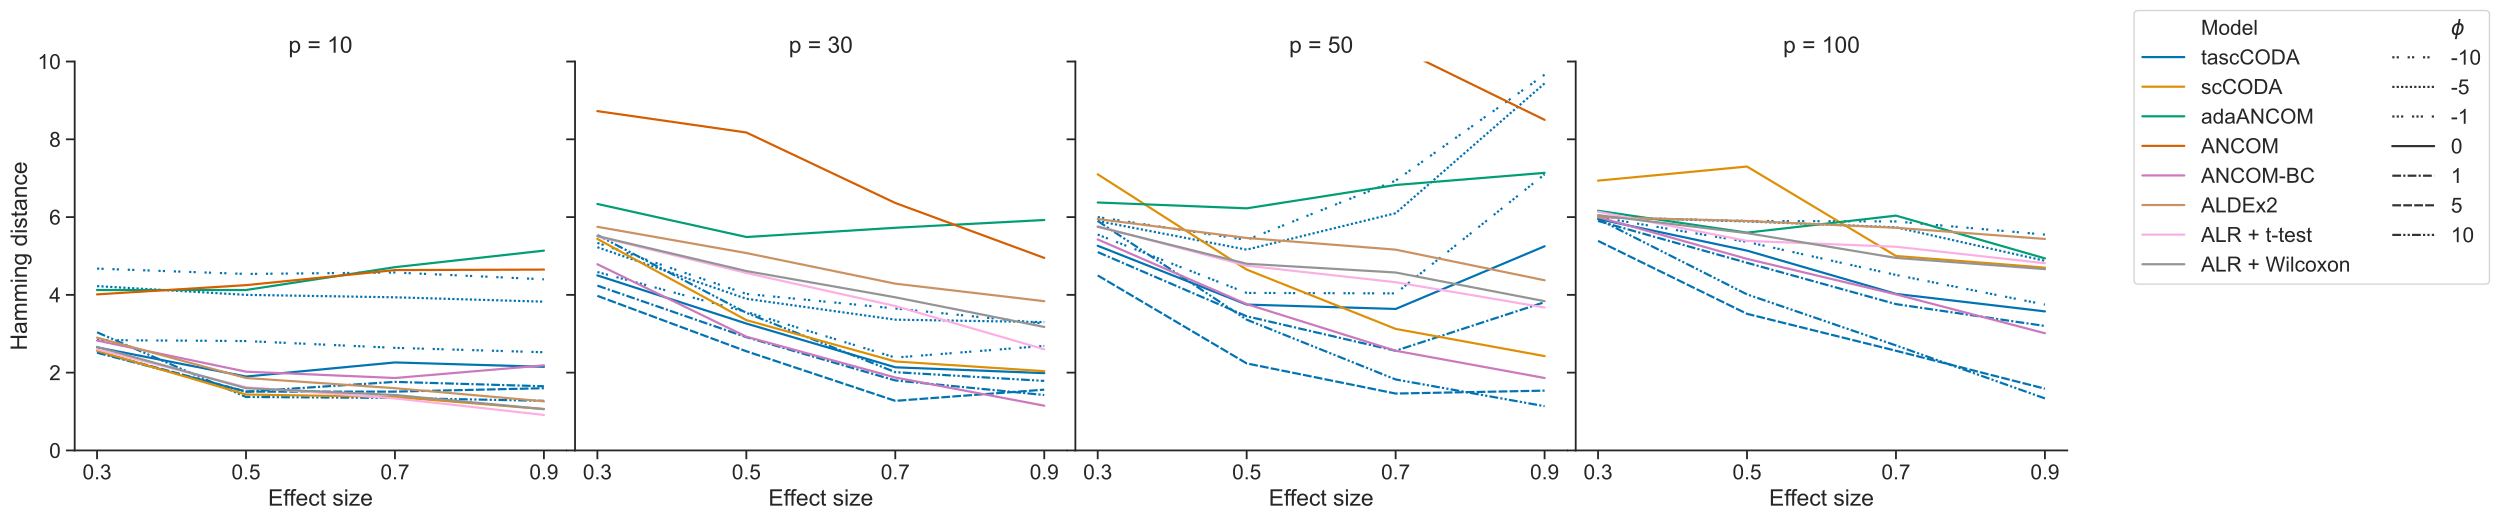 <?xml version="1.0" encoding="utf-8" standalone="no"?>
<!DOCTYPE svg PUBLIC "-//W3C//DTD SVG 1.1//EN"
  "http://www.w3.org/Graphics/SVG/1.1/DTD/svg11.dtd">
<!-- Created with matplotlib (https://matplotlib.org/) -->
<svg height="355.896pt" version="1.1" viewBox="0 0 1708.663 355.896" width="1708.663pt" xmlns="http://www.w3.org/2000/svg" xmlns:xlink="http://www.w3.org/1999/xlink">
 <defs>
  <style type="text/css">*{stroke-linecap:butt;stroke-linejoin:round;}</style>
 </defs>
 <g id="figure_1">
  <g id="patch_1">
   <path d="M 0 355.896 
L 1708.663 355.896 
L 1708.663 0 
L 0 0 
z
" style="fill:#ffffff;"/>
  </g>
  <g id="axes_1">
   <g id="patch_2">
    <path d="M 51.054 307.852 
L 387.017 307.852 
L 387.017 42.048 
L 51.054 42.048 
z
" style="fill:#ffffff;"/>
   </g>
   <g id="matplotlib.axis_1">
    <g id="xtick_1">
     <g id="line2d_1">
      <defs>
       <path d="M 0 0 
L 0 6 
" id="mbdbf5e2cb3" style="stroke:#262626;stroke-width:1.25;"/>
      </defs>
      <g>
       <use style="fill:#262626;stroke:#262626;stroke-width:1.25;" x="66.325" xlink:href="#mbdbf5e2cb3" y="307.852"/>
      </g>
     </g>
     <g id="text_1">
      <!-- 0.3 -->
      <g style="fill:#262626;" transform="translate(56.386 327.588)scale(0.143 -0.143)">
       <defs>
        <path d="M 4.156 35.297 
Q 4.156 48 6.766 55.734 
Q 9.375 63.484 14.516 67.672 
Q 19.672 71.875 27.484 71.875 
Q 33.25 71.875 37.594 69.547 
Q 41.938 67.234 44.766 62.859 
Q 47.609 58.5 49.219 52.219 
Q 50.828 45.953 50.828 35.297 
Q 50.828 22.703 48.234 14.969 
Q 45.656 7.234 40.5 3 
Q 35.359 -1.219 27.484 -1.219 
Q 17.141 -1.219 11.234 6.203 
Q 4.156 15.141 4.156 35.297 
z
M 13.188 35.297 
Q 13.188 17.672 17.312 11.828 
Q 21.438 6 27.484 6 
Q 33.547 6 37.672 11.859 
Q 41.797 17.719 41.797 35.297 
Q 41.797 52.984 37.672 58.781 
Q 33.547 64.594 27.391 64.594 
Q 21.344 64.594 17.719 59.469 
Q 13.188 52.938 13.188 35.297 
z
" id="ArialMT-48"/>
        <path d="M 9.078 0 
L 9.078 10.016 
L 19.094 10.016 
L 19.094 0 
z
" id="ArialMT-46"/>
        <path d="M 4.203 18.891 
L 12.984 20.062 
Q 14.5 12.594 18.141 9.297 
Q 21.781 6 27 6 
Q 33.203 6 37.469 10.297 
Q 41.75 14.594 41.75 20.953 
Q 41.75 27 37.797 30.922 
Q 33.844 34.859 27.734 34.859 
Q 25.25 34.859 21.531 33.891 
L 22.516 41.609 
Q 23.391 41.5 23.922 41.5 
Q 29.547 41.5 34.031 44.422 
Q 38.531 47.359 38.531 53.469 
Q 38.531 58.297 35.25 61.469 
Q 31.984 64.656 26.812 64.656 
Q 21.688 64.656 18.266 61.422 
Q 14.844 58.203 13.875 51.766 
L 5.078 53.328 
Q 6.688 62.156 12.391 67.016 
Q 18.109 71.875 26.609 71.875 
Q 32.469 71.875 37.391 69.359 
Q 42.328 66.844 44.938 62.5 
Q 47.562 58.156 47.562 53.266 
Q 47.562 48.641 45.062 44.828 
Q 42.578 41.016 37.703 38.766 
Q 44.047 37.312 47.562 32.688 
Q 51.078 28.078 51.078 21.141 
Q 51.078 11.766 44.234 5.25 
Q 37.406 -1.266 26.953 -1.266 
Q 17.531 -1.266 11.297 4.344 
Q 5.078 9.969 4.203 18.891 
z
" id="ArialMT-51"/>
       </defs>
       <use xlink:href="#ArialMT-48"/>
       <use x="55.615" xlink:href="#ArialMT-46"/>
       <use x="83.398" xlink:href="#ArialMT-51"/>
      </g>
     </g>
    </g>
    <g id="xtick_2">
     <g id="line2d_2">
      <g>
       <use style="fill:#262626;stroke:#262626;stroke-width:1.25;" x="168.132" xlink:href="#mbdbf5e2cb3" y="307.852"/>
      </g>
     </g>
     <g id="text_2">
      <!-- 0.5 -->
      <g style="fill:#262626;" transform="translate(158.193 327.588)scale(0.143 -0.143)">
       <defs>
        <path d="M 4.156 18.75 
L 13.375 19.531 
Q 14.406 12.797 18.141 9.391 
Q 21.875 6 27.156 6 
Q 33.5 6 37.891 10.781 
Q 42.281 15.578 42.281 23.484 
Q 42.281 31 38.062 35.344 
Q 33.844 39.703 27 39.703 
Q 22.75 39.703 19.328 37.766 
Q 15.922 35.844 13.969 32.766 
L 5.719 33.844 
L 12.641 70.609 
L 48.25 70.609 
L 48.25 62.203 
L 19.672 62.203 
L 15.828 42.969 
Q 22.266 47.469 29.344 47.469 
Q 38.719 47.469 45.156 40.969 
Q 51.609 34.469 51.609 24.266 
Q 51.609 14.547 45.953 7.469 
Q 39.062 -1.219 27.156 -1.219 
Q 17.391 -1.219 11.203 4.25 
Q 5.031 9.719 4.156 18.75 
z
" id="ArialMT-53"/>
       </defs>
       <use xlink:href="#ArialMT-48"/>
       <use x="55.615" xlink:href="#ArialMT-46"/>
       <use x="83.398" xlink:href="#ArialMT-53"/>
      </g>
     </g>
    </g>
    <g id="xtick_3">
     <g id="line2d_3">
      <g>
       <use style="fill:#262626;stroke:#262626;stroke-width:1.25;" x="269.939" xlink:href="#mbdbf5e2cb3" y="307.852"/>
      </g>
     </g>
     <g id="text_3">
      <!-- 0.7 -->
      <g style="fill:#262626;" transform="translate(260 327.588)scale(0.143 -0.143)">
       <defs>
        <path d="M 4.734 62.203 
L 4.734 70.656 
L 51.078 70.656 
L 51.078 63.812 
Q 44.234 56.547 37.516 44.484 
Q 30.812 32.422 27.156 19.672 
Q 24.516 10.688 23.781 0 
L 14.75 0 
Q 14.891 8.453 18.062 20.406 
Q 21.234 32.375 27.172 43.484 
Q 33.109 54.594 39.797 62.203 
z
" id="ArialMT-55"/>
       </defs>
       <use xlink:href="#ArialMT-48"/>
       <use x="55.615" xlink:href="#ArialMT-46"/>
       <use x="83.398" xlink:href="#ArialMT-55"/>
      </g>
     </g>
    </g>
    <g id="xtick_4">
     <g id="line2d_4">
      <g>
       <use style="fill:#262626;stroke:#262626;stroke-width:1.25;" x="371.745" xlink:href="#mbdbf5e2cb3" y="307.852"/>
      </g>
     </g>
     <g id="text_4">
      <!-- 0.9 -->
      <g style="fill:#262626;" transform="translate(361.807 327.588)scale(0.143 -0.143)">
       <defs>
        <path d="M 5.469 16.547 
L 13.922 17.328 
Q 14.984 11.375 18.016 8.688 
Q 21.047 6 25.781 6 
Q 29.828 6 32.875 7.859 
Q 35.938 9.719 37.891 12.812 
Q 39.844 15.922 41.156 21.188 
Q 42.484 26.469 42.484 31.938 
Q 42.484 32.516 42.438 33.688 
Q 39.797 29.5 35.234 26.875 
Q 30.672 24.266 25.344 24.266 
Q 16.453 24.266 10.297 30.703 
Q 4.156 37.156 4.156 47.703 
Q 4.156 58.594 10.578 65.234 
Q 17 71.875 26.656 71.875 
Q 33.641 71.875 39.422 68.109 
Q 45.219 64.359 48.219 57.391 
Q 51.219 50.438 51.219 37.25 
Q 51.219 23.531 48.234 15.406 
Q 45.266 7.281 39.375 3.031 
Q 33.5 -1.219 25.594 -1.219 
Q 17.188 -1.219 11.859 3.438 
Q 6.547 8.109 5.469 16.547 
z
M 41.453 48.141 
Q 41.453 55.719 37.422 60.156 
Q 33.406 64.594 27.734 64.594 
Q 21.875 64.594 17.531 59.812 
Q 13.188 55.031 13.188 47.406 
Q 13.188 40.578 17.312 36.297 
Q 21.438 32.031 27.484 32.031 
Q 33.594 32.031 37.516 36.297 
Q 41.453 40.578 41.453 48.141 
z
" id="ArialMT-57"/>
       </defs>
       <use xlink:href="#ArialMT-48"/>
       <use x="55.615" xlink:href="#ArialMT-46"/>
       <use x="83.398" xlink:href="#ArialMT-57"/>
      </g>
     </g>
    </g>
    <g id="text_5">
     <!-- Effect size -->
     <g style="fill:#262626;" transform="translate(183.193 345.596)scale(0.156 -0.156)">
      <defs>
       <path d="M 7.906 0 
L 7.906 71.578 
L 59.672 71.578 
L 59.672 63.141 
L 17.391 63.141 
L 17.391 41.219 
L 56.984 41.219 
L 56.984 32.812 
L 17.391 32.812 
L 17.391 8.453 
L 61.328 8.453 
L 61.328 0 
z
" id="ArialMT-69"/>
       <path d="M 8.688 0 
L 8.688 45.016 
L 0.922 45.016 
L 0.922 51.859 
L 8.688 51.859 
L 8.688 57.375 
Q 8.688 62.594 9.625 65.141 
Q 10.891 68.562 14.078 70.672 
Q 17.281 72.797 23.047 72.797 
Q 26.766 72.797 31.25 71.922 
L 29.938 64.266 
Q 27.203 64.75 24.75 64.75 
Q 20.75 64.75 19.094 63.031 
Q 17.438 61.328 17.438 56.641 
L 17.438 51.859 
L 27.547 51.859 
L 27.547 45.016 
L 17.438 45.016 
L 17.438 0 
z
" id="ArialMT-102"/>
       <path d="M 42.094 16.703 
L 51.172 15.578 
Q 49.031 7.625 43.219 3.219 
Q 37.406 -1.172 28.375 -1.172 
Q 17 -1.172 10.328 5.828 
Q 3.656 12.844 3.656 25.484 
Q 3.656 38.578 10.391 45.797 
Q 17.141 53.031 27.875 53.031 
Q 38.281 53.031 44.875 45.953 
Q 51.469 38.875 51.469 26.031 
Q 51.469 25.25 51.422 23.688 
L 12.75 23.688 
Q 13.234 15.141 17.578 10.594 
Q 21.922 6.062 28.422 6.062 
Q 33.25 6.062 36.672 8.594 
Q 40.094 11.141 42.094 16.703 
z
M 13.234 30.906 
L 42.188 30.906 
Q 41.609 37.453 38.875 40.719 
Q 34.672 45.797 27.984 45.797 
Q 21.922 45.797 17.797 41.75 
Q 13.672 37.703 13.234 30.906 
z
" id="ArialMT-101"/>
       <path d="M 40.438 19 
L 49.078 17.875 
Q 47.656 8.938 41.812 3.875 
Q 35.984 -1.172 27.484 -1.172 
Q 16.844 -1.172 10.375 5.781 
Q 3.906 12.75 3.906 25.734 
Q 3.906 34.125 6.688 40.422 
Q 9.469 46.734 15.156 49.875 
Q 20.844 53.031 27.547 53.031 
Q 35.984 53.031 41.359 48.75 
Q 46.734 44.484 48.25 36.625 
L 39.703 35.297 
Q 38.484 40.531 35.375 43.156 
Q 32.281 45.797 27.875 45.797 
Q 21.234 45.797 17.078 41.031 
Q 12.938 36.281 12.938 25.984 
Q 12.938 15.531 16.938 10.797 
Q 20.953 6.062 27.391 6.062 
Q 32.562 6.062 36.031 9.234 
Q 39.5 12.406 40.438 19 
z
" id="ArialMT-99"/>
       <path d="M 25.781 7.859 
L 27.047 0.094 
Q 23.344 -0.688 20.406 -0.688 
Q 15.625 -0.688 12.984 0.828 
Q 10.359 2.344 9.281 4.812 
Q 8.203 7.281 8.203 15.188 
L 8.203 45.016 
L 1.766 45.016 
L 1.766 51.859 
L 8.203 51.859 
L 8.203 64.703 
L 16.938 69.969 
L 16.938 51.859 
L 25.781 51.859 
L 25.781 45.016 
L 16.938 45.016 
L 16.938 14.703 
Q 16.938 10.938 17.406 9.859 
Q 17.875 8.797 18.922 8.156 
Q 19.969 7.516 21.922 7.516 
Q 23.391 7.516 25.781 7.859 
z
" id="ArialMT-116"/>
       <path id="ArialMT-32"/>
       <path d="M 3.078 15.484 
L 11.766 16.844 
Q 12.5 11.625 15.844 8.844 
Q 19.188 6.062 25.203 6.062 
Q 31.25 6.062 34.172 8.516 
Q 37.109 10.984 37.109 14.312 
Q 37.109 17.281 34.516 19 
Q 32.719 20.172 25.531 21.969 
Q 15.875 24.422 12.141 26.203 
Q 8.406 27.984 6.469 31.125 
Q 4.547 34.281 4.547 38.094 
Q 4.547 41.547 6.125 44.5 
Q 7.719 47.469 10.453 49.422 
Q 12.5 50.922 16.031 51.969 
Q 19.578 53.031 23.641 53.031 
Q 29.734 53.031 34.344 51.266 
Q 38.969 49.516 41.156 46.5 
Q 43.359 43.5 44.188 38.484 
L 35.594 37.312 
Q 35.016 41.312 32.203 43.547 
Q 29.391 45.797 24.266 45.797 
Q 18.219 45.797 15.625 43.797 
Q 13.031 41.797 13.031 39.109 
Q 13.031 37.406 14.109 36.031 
Q 15.188 34.625 17.484 33.688 
Q 18.797 33.203 25.25 31.453 
Q 34.578 28.953 38.25 27.359 
Q 41.938 25.781 44.031 22.75 
Q 46.141 19.734 46.141 15.234 
Q 46.141 10.844 43.578 6.953 
Q 41.016 3.078 36.172 0.953 
Q 31.344 -1.172 25.25 -1.172 
Q 15.141 -1.172 9.844 3.031 
Q 4.547 7.234 3.078 15.484 
z
" id="ArialMT-115"/>
       <path d="M 6.641 61.469 
L 6.641 71.578 
L 15.438 71.578 
L 15.438 61.469 
z
M 6.641 0 
L 6.641 51.859 
L 15.438 51.859 
L 15.438 0 
z
" id="ArialMT-105"/>
       <path d="M 1.953 0 
L 1.953 7.125 
L 34.969 45.016 
Q 29.344 44.734 25.047 44.734 
L 3.906 44.734 
L 3.906 51.859 
L 46.297 51.859 
L 46.297 46.047 
L 18.219 13.141 
L 12.797 7.125 
Q 18.703 7.562 23.875 7.562 
L 47.859 7.562 
L 47.859 0 
z
" id="ArialMT-122"/>
      </defs>
      <use xlink:href="#ArialMT-69"/>
      <use x="66.699" xlink:href="#ArialMT-102"/>
      <use x="92.732" xlink:href="#ArialMT-102"/>
      <use x="120.516" xlink:href="#ArialMT-101"/>
      <use x="176.131" xlink:href="#ArialMT-99"/>
      <use x="226.131" xlink:href="#ArialMT-116"/>
      <use x="253.914" xlink:href="#ArialMT-32"/>
      <use x="281.697" xlink:href="#ArialMT-115"/>
      <use x="331.697" xlink:href="#ArialMT-105"/>
      <use x="353.914" xlink:href="#ArialMT-122"/>
      <use x="403.914" xlink:href="#ArialMT-101"/>
     </g>
    </g>
   </g>
   <g id="matplotlib.axis_2">
    <g id="ytick_1">
     <g id="line2d_5">
      <defs>
       <path d="M 0 0 
L -6 0 
" id="m6dcb12852d" style="stroke:#262626;stroke-width:1.25;"/>
      </defs>
      <g>
       <use style="fill:#262626;stroke:#262626;stroke-width:1.25;" x="51.054" xlink:href="#m6dcb12852d" y="307.852"/>
      </g>
     </g>
     <g id="text_6">
      <!-- 0 -->
      <g style="fill:#262626;" transform="translate(33.602 312.97)scale(0.143 -0.143)">
       <use xlink:href="#ArialMT-48"/>
      </g>
     </g>
    </g>
    <g id="ytick_2">
     <g id="line2d_6">
      <g>
       <use style="fill:#262626;stroke:#262626;stroke-width:1.25;" x="51.054" xlink:href="#m6dcb12852d" y="254.691"/>
      </g>
     </g>
     <g id="text_7">
      <!-- 2 -->
      <g style="fill:#262626;" transform="translate(33.602 259.809)scale(0.143 -0.143)">
       <defs>
        <path d="M 50.344 8.453 
L 50.344 0 
L 3.031 0 
Q 2.938 3.172 4.047 6.109 
Q 5.859 10.938 9.828 15.625 
Q 13.812 20.312 21.344 26.469 
Q 33.016 36.031 37.109 41.625 
Q 41.219 47.219 41.219 52.203 
Q 41.219 57.422 37.469 61 
Q 33.734 64.594 27.734 64.594 
Q 21.391 64.594 17.578 60.781 
Q 13.766 56.984 13.719 50.25 
L 4.688 51.172 
Q 5.609 61.281 11.656 66.578 
Q 17.719 71.875 27.938 71.875 
Q 38.234 71.875 44.234 66.156 
Q 50.25 60.453 50.25 52 
Q 50.25 47.703 48.484 43.547 
Q 46.734 39.406 42.656 34.812 
Q 38.578 30.219 29.109 22.219 
Q 21.188 15.578 18.938 13.203 
Q 16.703 10.844 15.234 8.453 
z
" id="ArialMT-50"/>
       </defs>
       <use xlink:href="#ArialMT-50"/>
      </g>
     </g>
    </g>
    <g id="ytick_3">
     <g id="line2d_7">
      <g>
       <use style="fill:#262626;stroke:#262626;stroke-width:1.25;" x="51.054" xlink:href="#m6dcb12852d" y="201.53"/>
      </g>
     </g>
     <g id="text_8">
      <!-- 4 -->
      <g style="fill:#262626;" transform="translate(33.602 206.648)scale(0.143 -0.143)">
       <defs>
        <path d="M 32.328 0 
L 32.328 17.141 
L 1.266 17.141 
L 1.266 25.203 
L 33.938 71.578 
L 41.109 71.578 
L 41.109 25.203 
L 50.781 25.203 
L 50.781 17.141 
L 41.109 17.141 
L 41.109 0 
z
M 32.328 25.203 
L 32.328 57.469 
L 9.906 25.203 
z
" id="ArialMT-52"/>
       </defs>
       <use xlink:href="#ArialMT-52"/>
      </g>
     </g>
    </g>
    <g id="ytick_4">
     <g id="line2d_8">
      <g>
       <use style="fill:#262626;stroke:#262626;stroke-width:1.25;" x="51.054" xlink:href="#m6dcb12852d" y="148.37"/>
      </g>
     </g>
     <g id="text_9">
      <!-- 6 -->
      <g style="fill:#262626;" transform="translate(33.602 153.487)scale(0.143 -0.143)">
       <defs>
        <path d="M 49.75 54.047 
L 41.016 53.375 
Q 39.844 58.547 37.703 60.891 
Q 34.125 64.656 28.906 64.656 
Q 24.703 64.656 21.531 62.312 
Q 17.391 59.281 14.984 53.469 
Q 12.594 47.656 12.5 36.922 
Q 15.672 41.75 20.266 44.094 
Q 24.859 46.438 29.891 46.438 
Q 38.672 46.438 44.844 39.969 
Q 51.031 33.5 51.031 23.25 
Q 51.031 16.5 48.125 10.719 
Q 45.219 4.938 40.141 1.859 
Q 35.062 -1.219 28.609 -1.219 
Q 17.625 -1.219 10.688 6.859 
Q 3.766 14.938 3.766 33.5 
Q 3.766 54.25 11.422 63.672 
Q 18.109 71.875 29.438 71.875 
Q 37.891 71.875 43.281 67.141 
Q 48.688 62.406 49.75 54.047 
z
M 13.875 23.188 
Q 13.875 18.656 15.797 14.5 
Q 17.719 10.359 21.188 8.172 
Q 24.656 6 28.469 6 
Q 34.031 6 38.031 10.484 
Q 42.047 14.984 42.047 22.703 
Q 42.047 30.125 38.078 34.391 
Q 34.125 38.672 28.125 38.672 
Q 22.172 38.672 18.016 34.391 
Q 13.875 30.125 13.875 23.188 
z
" id="ArialMT-54"/>
       </defs>
       <use xlink:href="#ArialMT-54"/>
      </g>
     </g>
    </g>
    <g id="ytick_5">
     <g id="line2d_9">
      <g>
       <use style="fill:#262626;stroke:#262626;stroke-width:1.25;" x="51.054" xlink:href="#m6dcb12852d" y="95.209"/>
      </g>
     </g>
     <g id="text_10">
      <!-- 8 -->
      <g style="fill:#262626;" transform="translate(33.602 100.327)scale(0.143 -0.143)">
       <defs>
        <path d="M 17.672 38.812 
Q 12.203 40.828 9.562 44.531 
Q 6.938 48.25 6.938 53.422 
Q 6.938 61.234 12.547 66.547 
Q 18.172 71.875 27.484 71.875 
Q 36.859 71.875 42.578 66.422 
Q 48.297 60.984 48.297 53.172 
Q 48.297 48.188 45.672 44.5 
Q 43.062 40.828 37.75 38.812 
Q 44.344 36.672 47.781 31.875 
Q 51.219 27.094 51.219 20.453 
Q 51.219 11.281 44.719 5.031 
Q 38.234 -1.219 27.641 -1.219 
Q 17.047 -1.219 10.547 5.047 
Q 4.047 11.328 4.047 20.703 
Q 4.047 27.688 7.594 32.391 
Q 11.141 37.109 17.672 38.812 
z
M 15.922 53.719 
Q 15.922 48.641 19.188 45.406 
Q 22.469 42.188 27.688 42.188 
Q 32.766 42.188 36.016 45.375 
Q 39.266 48.578 39.266 53.219 
Q 39.266 58.062 35.906 61.359 
Q 32.562 64.656 27.594 64.656 
Q 22.562 64.656 19.234 61.422 
Q 15.922 58.203 15.922 53.719 
z
M 13.094 20.656 
Q 13.094 16.891 14.875 13.375 
Q 16.656 9.859 20.172 7.922 
Q 23.688 6 27.734 6 
Q 34.031 6 38.125 10.047 
Q 42.234 14.109 42.234 20.359 
Q 42.234 26.703 38.016 30.859 
Q 33.797 35.016 27.438 35.016 
Q 21.234 35.016 17.156 30.906 
Q 13.094 26.812 13.094 20.656 
z
" id="ArialMT-56"/>
       </defs>
       <use xlink:href="#ArialMT-56"/>
      </g>
     </g>
    </g>
    <g id="ytick_6">
     <g id="line2d_10">
      <g>
       <use style="fill:#262626;stroke:#262626;stroke-width:1.25;" x="51.054" xlink:href="#m6dcb12852d" y="42.048"/>
      </g>
     </g>
     <g id="text_11">
      <!-- 10 -->
      <g style="fill:#262626;" transform="translate(25.649 47.166)scale(0.143 -0.143)">
       <defs>
        <path d="M 37.25 0 
L 28.469 0 
L 28.469 56 
Q 25.297 52.984 20.141 49.953 
Q 14.984 46.922 10.891 45.406 
L 10.891 53.906 
Q 18.266 57.375 23.781 62.297 
Q 29.297 67.234 31.594 71.875 
L 37.25 71.875 
z
" id="ArialMT-49"/>
       </defs>
       <use xlink:href="#ArialMT-49"/>
       <use x="55.615" xlink:href="#ArialMT-48"/>
      </g>
     </g>
    </g>
    <g id="text_12">
     <!-- Hamming distance -->
     <g style="fill:#262626;" transform="translate(18.366 239.54)rotate(-90)scale(0.156 -0.156)">
      <defs>
       <path d="M 8.016 0 
L 8.016 71.578 
L 17.484 71.578 
L 17.484 42.188 
L 54.688 42.188 
L 54.688 71.578 
L 64.156 71.578 
L 64.156 0 
L 54.688 0 
L 54.688 33.734 
L 17.484 33.734 
L 17.484 0 
z
" id="ArialMT-72"/>
       <path d="M 40.438 6.391 
Q 35.547 2.25 31.031 0.531 
Q 26.516 -1.172 21.344 -1.172 
Q 12.797 -1.172 8.203 3 
Q 3.609 7.172 3.609 13.672 
Q 3.609 17.484 5.344 20.625 
Q 7.078 23.781 9.891 25.688 
Q 12.703 27.594 16.219 28.562 
Q 18.797 29.25 24.031 29.891 
Q 34.672 31.156 39.703 32.906 
Q 39.75 34.719 39.75 35.203 
Q 39.75 40.578 37.25 42.781 
Q 33.891 45.75 27.25 45.75 
Q 21.047 45.75 18.094 43.578 
Q 15.141 41.406 13.719 35.891 
L 5.125 37.062 
Q 6.297 42.578 8.984 45.969 
Q 11.672 49.359 16.75 51.188 
Q 21.828 53.031 28.516 53.031 
Q 35.156 53.031 39.297 51.469 
Q 43.453 49.906 45.406 47.531 
Q 47.359 45.172 48.141 41.547 
Q 48.578 39.312 48.578 33.453 
L 48.578 21.734 
Q 48.578 9.469 49.141 6.219 
Q 49.703 2.984 51.375 0 
L 42.188 0 
Q 40.828 2.734 40.438 6.391 
z
M 39.703 26.031 
Q 34.906 24.078 25.344 22.703 
Q 19.922 21.922 17.672 20.938 
Q 15.438 19.969 14.203 18.094 
Q 12.984 16.219 12.984 13.922 
Q 12.984 10.406 15.641 8.062 
Q 18.312 5.719 23.438 5.719 
Q 28.516 5.719 32.469 7.938 
Q 36.422 10.156 38.281 14.016 
Q 39.703 17 39.703 22.797 
z
" id="ArialMT-97"/>
       <path d="M 6.594 0 
L 6.594 51.859 
L 14.453 51.859 
L 14.453 44.578 
Q 16.891 48.391 20.938 50.703 
Q 25 53.031 30.172 53.031 
Q 35.938 53.031 39.625 50.641 
Q 43.312 48.25 44.828 43.953 
Q 50.984 53.031 60.844 53.031 
Q 68.562 53.031 72.703 48.75 
Q 76.859 44.484 76.859 35.594 
L 76.859 0 
L 68.109 0 
L 68.109 32.672 
Q 68.109 37.938 67.25 40.25 
Q 66.406 42.578 64.156 43.984 
Q 61.922 45.406 58.891 45.406 
Q 53.422 45.406 49.797 41.766 
Q 46.188 38.141 46.188 30.125 
L 46.188 0 
L 37.406 0 
L 37.406 33.688 
Q 37.406 39.547 35.25 42.469 
Q 33.109 45.406 28.219 45.406 
Q 24.516 45.406 21.359 43.453 
Q 18.219 41.5 16.797 37.734 
Q 15.375 33.984 15.375 26.906 
L 15.375 0 
z
" id="ArialMT-109"/>
       <path d="M 6.594 0 
L 6.594 51.859 
L 14.5 51.859 
L 14.5 44.484 
Q 20.219 53.031 31 53.031 
Q 35.688 53.031 39.625 51.344 
Q 43.562 49.656 45.516 46.922 
Q 47.469 44.188 48.25 40.438 
Q 48.734 37.984 48.734 31.891 
L 48.734 0 
L 39.938 0 
L 39.938 31.547 
Q 39.938 36.922 38.906 39.578 
Q 37.891 42.234 35.281 43.812 
Q 32.672 45.406 29.156 45.406 
Q 23.531 45.406 19.453 41.844 
Q 15.375 38.281 15.375 28.328 
L 15.375 0 
z
" id="ArialMT-110"/>
       <path d="M 4.984 -4.297 
L 13.531 -5.562 
Q 14.062 -9.516 16.5 -11.328 
Q 19.781 -13.766 25.438 -13.766 
Q 31.547 -13.766 34.859 -11.328 
Q 38.188 -8.891 39.359 -4.5 
Q 40.047 -1.812 39.984 6.781 
Q 34.234 0 25.641 0 
Q 14.938 0 9.078 7.719 
Q 3.219 15.438 3.219 26.219 
Q 3.219 33.641 5.906 39.906 
Q 8.594 46.188 13.688 49.609 
Q 18.797 53.031 25.688 53.031 
Q 34.859 53.031 40.828 45.609 
L 40.828 51.859 
L 48.922 51.859 
L 48.922 7.031 
Q 48.922 -5.078 46.453 -10.125 
Q 44 -15.188 38.641 -18.109 
Q 33.297 -21.047 25.484 -21.047 
Q 16.219 -21.047 10.5 -16.875 
Q 4.781 -12.703 4.984 -4.297 
z
M 12.25 26.859 
Q 12.25 16.656 16.297 11.969 
Q 20.359 7.281 26.469 7.281 
Q 32.516 7.281 36.609 11.938 
Q 40.719 16.609 40.719 26.562 
Q 40.719 36.078 36.5 40.906 
Q 32.281 45.75 26.312 45.75 
Q 20.453 45.75 16.344 40.984 
Q 12.25 36.234 12.25 26.859 
z
" id="ArialMT-103"/>
       <path d="M 40.234 0 
L 40.234 6.547 
Q 35.297 -1.172 25.734 -1.172 
Q 19.531 -1.172 14.328 2.25 
Q 9.125 5.672 6.266 11.797 
Q 3.422 17.922 3.422 25.875 
Q 3.422 33.641 6 39.969 
Q 8.594 46.297 13.766 49.656 
Q 18.953 53.031 25.344 53.031 
Q 30.031 53.031 33.688 51.047 
Q 37.359 49.078 39.656 45.906 
L 39.656 71.578 
L 48.391 71.578 
L 48.391 0 
z
M 12.453 25.875 
Q 12.453 15.922 16.641 10.984 
Q 20.844 6.062 26.562 6.062 
Q 32.328 6.062 36.344 10.766 
Q 40.375 15.484 40.375 25.141 
Q 40.375 35.797 36.266 40.766 
Q 32.172 45.75 26.172 45.75 
Q 20.312 45.75 16.375 40.969 
Q 12.453 36.188 12.453 25.875 
z
" id="ArialMT-100"/>
      </defs>
      <use xlink:href="#ArialMT-72"/>
      <use x="72.217" xlink:href="#ArialMT-97"/>
      <use x="127.832" xlink:href="#ArialMT-109"/>
      <use x="211.133" xlink:href="#ArialMT-109"/>
      <use x="294.434" xlink:href="#ArialMT-105"/>
      <use x="316.65" xlink:href="#ArialMT-110"/>
      <use x="372.266" xlink:href="#ArialMT-103"/>
      <use x="427.881" xlink:href="#ArialMT-32"/>
      <use x="455.664" xlink:href="#ArialMT-100"/>
      <use x="511.279" xlink:href="#ArialMT-105"/>
      <use x="533.496" xlink:href="#ArialMT-115"/>
      <use x="583.496" xlink:href="#ArialMT-116"/>
      <use x="611.279" xlink:href="#ArialMT-97"/>
      <use x="666.895" xlink:href="#ArialMT-110"/>
      <use x="722.51" xlink:href="#ArialMT-99"/>
      <use x="772.51" xlink:href="#ArialMT-101"/>
     </g>
    </g>
   </g>
   <g id="line2d_11">
    <path clip-path="url(#pda2314c604)" d="M 66.325 183.589 
L 168.132 187.243 
L 269.939 186.247 
L 371.745 190.898 
" style="fill:none;stroke:#0173b2;stroke-dasharray:1.5,1.5,1.5,6;stroke-dashoffset:0;stroke-width:1.5;"/>
   </g>
   <g id="line2d_12">
    <path clip-path="url(#pda2314c604)" d="M 66.325 195.55 
L 168.132 201.53 
L 269.939 203.192 
L 371.745 206.182 
" style="fill:none;stroke:#0173b2;stroke-dasharray:1.5,1.5;stroke-dashoffset:0;stroke-width:1.5;"/>
   </g>
   <g id="line2d_13">
    <path clip-path="url(#pda2314c604)" d="M 66.325 232.43 
L 168.132 233.095 
L 269.939 237.746 
L 371.745 240.736 
" style="fill:none;stroke:#0173b2;stroke-dasharray:1.5,1.5,1.5,1.5,1.5,6;stroke-dashoffset:0;stroke-width:1.5;"/>
   </g>
   <g id="line2d_14">
    <path clip-path="url(#pda2314c604)" d="M 66.325 237.414 
L 168.132 257.349 
L 269.939 247.714 
L 371.745 250.704 
" style="fill:none;stroke:#0173b2;stroke-linecap:round;stroke-width:1.5;"/>
   </g>
   <g id="line2d_15">
    <path clip-path="url(#pda2314c604)" d="M 66.325 241.069 
L 168.132 267.649 
L 269.939 261.004 
L 371.745 263.994 
" style="fill:none;stroke:#0173b2;stroke-dasharray:6,1.5,1.5,1.5;stroke-dashoffset:0;stroke-width:1.5;"/>
   </g>
   <g id="line2d_16">
    <path clip-path="url(#pda2314c604)" d="M 66.325 240.404 
L 168.132 267.649 
L 269.939 267.649 
L 371.745 265.323 
" style="fill:none;stroke:#0173b2;stroke-dasharray:6,1.5;stroke-dashoffset:0;stroke-width:1.5;"/>
   </g>
   <g id="line2d_17">
    <path clip-path="url(#pda2314c604)" d="M 66.325 227.114 
L 168.132 271.304 
L 269.939 271.968 
L 371.745 273.962 
" style="fill:none;stroke:#0173b2;stroke-dasharray:6,1.5,1.5,1.5,1.5,1.5;stroke-dashoffset:0;stroke-width:1.5;"/>
   </g>
   <g id="line2d_18">
    <path clip-path="url(#pda2314c604)" d="M 66.325 239.74 
L 168.132 269.643 
L 269.939 271.304 
L 371.745 279.61 
" style="fill:none;stroke:#de8f05;stroke-linecap:round;stroke-width:1.5;"/>
   </g>
   <g id="line2d_19">
    <path clip-path="url(#pda2314c604)" d="M 66.325 198.208 
L 168.132 198.208 
L 269.939 182.592 
L 371.745 171.295 
" style="fill:none;stroke:#029e73;stroke-linecap:round;stroke-width:1.5;"/>
   </g>
   <g id="line2d_20">
    <path clip-path="url(#pda2314c604)" d="M 66.325 201.198 
L 168.132 194.885 
L 269.939 184.585 
L 371.745 184.253 
" style="fill:none;stroke:#d55e00;stroke-linecap:round;stroke-width:1.5;"/>
   </g>
   <g id="line2d_21">
    <path clip-path="url(#pda2314c604)" d="M 66.325 232.762 
L 168.132 254.027 
L 269.939 258.346 
L 371.745 249.707 
" style="fill:none;stroke:#cc78bc;stroke-linecap:round;stroke-width:1.5;"/>
   </g>
   <g id="line2d_22">
    <path clip-path="url(#pda2314c604)" d="M 66.325 230.769 
L 168.132 258.346 
L 269.939 265.323 
L 371.745 274.294 
" style="fill:none;stroke:#ca9161;stroke-linecap:round;stroke-width:1.5;"/>
   </g>
   <g id="line2d_23">
    <path clip-path="url(#pda2314c604)" d="M 66.325 238.743 
L 168.132 264.659 
L 269.939 272.301 
L 371.745 283.597 
" style="fill:none;stroke:#fbafe4;stroke-linecap:round;stroke-width:1.5;"/>
   </g>
   <g id="line2d_24">
    <path clip-path="url(#pda2314c604)" d="M 66.325 237.082 
L 168.132 265.323 
L 269.939 269.975 
L 371.745 279.61 
" style="fill:none;stroke:#949494;stroke-linecap:round;stroke-width:1.5;"/>
   </g>
   <g id="line2d_25"/>
   <g id="line2d_26"/>
   <g id="line2d_27"/>
   <g id="line2d_28"/>
   <g id="line2d_29"/>
   <g id="line2d_30"/>
   <g id="line2d_31"/>
   <g id="line2d_32"/>
   <g id="line2d_33"/>
   <g id="line2d_34"/>
   <g id="line2d_35"/>
   <g id="line2d_36"/>
   <g id="line2d_37"/>
   <g id="line2d_38"/>
   <g id="line2d_39"/>
   <g id="patch_3">
    <path d="M 51.054 307.852 
L 51.054 42.048 
" style="fill:none;stroke:#262626;stroke-linecap:square;stroke-linejoin:miter;stroke-width:1.25;"/>
   </g>
   <g id="patch_4">
    <path d="M 51.054 307.852 
L 387.017 307.852 
" style="fill:none;stroke:#262626;stroke-linecap:square;stroke-linejoin:miter;stroke-width:1.25;"/>
   </g>
   <g id="text_13">
    <!-- p = 10 -->
    <g style="fill:#262626;" transform="translate(197.133 36.048)scale(0.156 -0.156)">
     <defs>
      <path d="M 6.594 -19.875 
L 6.594 51.859 
L 14.594 51.859 
L 14.594 45.125 
Q 17.438 49.078 21 51.047 
Q 24.562 53.031 29.641 53.031 
Q 36.281 53.031 41.359 49.609 
Q 46.438 46.188 49.016 39.953 
Q 51.609 33.734 51.609 26.312 
Q 51.609 18.359 48.75 11.984 
Q 45.906 5.609 40.453 2.219 
Q 35.016 -1.172 29 -1.172 
Q 24.609 -1.172 21.109 0.688 
Q 17.625 2.547 15.375 5.375 
L 15.375 -19.875 
z
M 14.547 25.641 
Q 14.547 15.625 18.594 10.844 
Q 22.656 6.062 28.422 6.062 
Q 34.281 6.062 38.453 11.016 
Q 42.625 15.969 42.625 26.375 
Q 42.625 36.281 38.547 41.203 
Q 34.469 46.141 28.812 46.141 
Q 23.188 46.141 18.859 40.891 
Q 14.547 35.641 14.547 25.641 
z
" id="ArialMT-112"/>
      <path d="M 52.828 42.094 
L 5.562 42.094 
L 5.562 50.297 
L 52.828 50.297 
z
M 52.828 20.359 
L 5.562 20.359 
L 5.562 28.562 
L 52.828 28.562 
z
" id="ArialMT-61"/>
     </defs>
     <use xlink:href="#ArialMT-112"/>
     <use x="55.615" xlink:href="#ArialMT-32"/>
     <use x="83.398" xlink:href="#ArialMT-61"/>
     <use x="141.797" xlink:href="#ArialMT-32"/>
     <use x="169.58" xlink:href="#ArialMT-49"/>
     <use x="225.195" xlink:href="#ArialMT-48"/>
    </g>
   </g>
  </g>
  <g id="axes_2">
   <g id="patch_5">
    <path d="M 393.017 307.852 
L 728.979 307.852 
L 728.979 42.048 
L 393.017 42.048 
z
" style="fill:#ffffff;"/>
   </g>
   <g id="matplotlib.axis_3">
    <g id="xtick_5">
     <g id="line2d_40">
      <g>
       <use style="fill:#262626;stroke:#262626;stroke-width:1.25;" x="408.288" xlink:href="#mbdbf5e2cb3" y="307.852"/>
      </g>
     </g>
     <g id="text_14">
      <!-- 0.3 -->
      <g style="fill:#262626;" transform="translate(398.349 327.588)scale(0.143 -0.143)">
       <use xlink:href="#ArialMT-48"/>
       <use x="55.615" xlink:href="#ArialMT-46"/>
       <use x="83.398" xlink:href="#ArialMT-51"/>
      </g>
     </g>
    </g>
    <g id="xtick_6">
     <g id="line2d_41">
      <g>
       <use style="fill:#262626;stroke:#262626;stroke-width:1.25;" x="510.094" xlink:href="#mbdbf5e2cb3" y="307.852"/>
      </g>
     </g>
     <g id="text_15">
      <!-- 0.5 -->
      <g style="fill:#262626;" transform="translate(500.156 327.588)scale(0.143 -0.143)">
       <use xlink:href="#ArialMT-48"/>
       <use x="55.615" xlink:href="#ArialMT-46"/>
       <use x="83.398" xlink:href="#ArialMT-53"/>
      </g>
     </g>
    </g>
    <g id="xtick_7">
     <g id="line2d_42">
      <g>
       <use style="fill:#262626;stroke:#262626;stroke-width:1.25;" x="611.901" xlink:href="#mbdbf5e2cb3" y="307.852"/>
      </g>
     </g>
     <g id="text_16">
      <!-- 0.7 -->
      <g style="fill:#262626;" transform="translate(601.963 327.588)scale(0.143 -0.143)">
       <use xlink:href="#ArialMT-48"/>
       <use x="55.615" xlink:href="#ArialMT-46"/>
       <use x="83.398" xlink:href="#ArialMT-55"/>
      </g>
     </g>
    </g>
    <g id="xtick_8">
     <g id="line2d_43">
      <g>
       <use style="fill:#262626;stroke:#262626;stroke-width:1.25;" x="713.708" xlink:href="#mbdbf5e2cb3" y="307.852"/>
      </g>
     </g>
     <g id="text_17">
      <!-- 0.9 -->
      <g style="fill:#262626;" transform="translate(703.77 327.588)scale(0.143 -0.143)">
       <use xlink:href="#ArialMT-48"/>
       <use x="55.615" xlink:href="#ArialMT-46"/>
       <use x="83.398" xlink:href="#ArialMT-57"/>
      </g>
     </g>
    </g>
    <g id="text_18">
     <!-- Effect size -->
     <g style="fill:#262626;" transform="translate(525.156 345.596)scale(0.156 -0.156)">
      <use xlink:href="#ArialMT-69"/>
      <use x="66.699" xlink:href="#ArialMT-102"/>
      <use x="92.732" xlink:href="#ArialMT-102"/>
      <use x="120.516" xlink:href="#ArialMT-101"/>
      <use x="176.131" xlink:href="#ArialMT-99"/>
      <use x="226.131" xlink:href="#ArialMT-116"/>
      <use x="253.914" xlink:href="#ArialMT-32"/>
      <use x="281.697" xlink:href="#ArialMT-115"/>
      <use x="331.697" xlink:href="#ArialMT-105"/>
      <use x="353.914" xlink:href="#ArialMT-122"/>
      <use x="403.914" xlink:href="#ArialMT-101"/>
     </g>
    </g>
   </g>
   <g id="matplotlib.axis_4">
    <g id="ytick_7">
     <g id="line2d_44">
      <g>
       <use style="fill:#262626;stroke:#262626;stroke-width:1.25;" x="393.017" xlink:href="#m6dcb12852d" y="307.852"/>
      </g>
     </g>
    </g>
    <g id="ytick_8">
     <g id="line2d_45">
      <g>
       <use style="fill:#262626;stroke:#262626;stroke-width:1.25;" x="393.017" xlink:href="#m6dcb12852d" y="254.691"/>
      </g>
     </g>
    </g>
    <g id="ytick_9">
     <g id="line2d_46">
      <g>
       <use style="fill:#262626;stroke:#262626;stroke-width:1.25;" x="393.017" xlink:href="#m6dcb12852d" y="201.53"/>
      </g>
     </g>
    </g>
    <g id="ytick_10">
     <g id="line2d_47">
      <g>
       <use style="fill:#262626;stroke:#262626;stroke-width:1.25;" x="393.017" xlink:href="#m6dcb12852d" y="148.37"/>
      </g>
     </g>
    </g>
    <g id="ytick_11">
     <g id="line2d_48">
      <g>
       <use style="fill:#262626;stroke:#262626;stroke-width:1.25;" x="393.017" xlink:href="#m6dcb12852d" y="95.209"/>
      </g>
     </g>
    </g>
    <g id="ytick_12">
     <g id="line2d_49">
      <g>
       <use style="fill:#262626;stroke:#262626;stroke-width:1.25;" x="393.017" xlink:href="#m6dcb12852d" y="42.048"/>
      </g>
     </g>
    </g>
   </g>
   <g id="line2d_50">
    <path clip-path="url(#p48f8c47853)" d="M 408.288 165.979 
L 510.094 200.866 
L 611.901 210.834 
L 713.708 221.133 
" style="fill:none;stroke:#0173b2;stroke-dasharray:1.5,1.5,1.5,6;stroke-dashoffset:0;stroke-width:1.5;"/>
   </g>
   <g id="line2d_51">
    <path clip-path="url(#p48f8c47853)" d="M 408.288 168.969 
L 510.094 204.188 
L 611.901 218.475 
L 713.708 220.137 
" style="fill:none;stroke:#0173b2;stroke-dasharray:1.5,1.5;stroke-dashoffset:0;stroke-width:1.5;"/>
   </g>
   <g id="line2d_52">
    <path clip-path="url(#p48f8c47853)" d="M 408.288 185.914 
L 510.094 213.159 
L 611.901 244.391 
L 713.708 236.417 
" style="fill:none;stroke:#0173b2;stroke-dasharray:1.5,1.5,1.5,1.5,1.5,6;stroke-dashoffset:0;stroke-width:1.5;"/>
   </g>
   <g id="line2d_53">
    <path clip-path="url(#p48f8c47853)" d="M 408.288 188.24 
L 510.094 221.133 
L 611.901 251.036 
L 713.708 255.023 
" style="fill:none;stroke:#0173b2;stroke-linecap:round;stroke-width:1.5;"/>
   </g>
   <g id="line2d_54">
    <path clip-path="url(#p48f8c47853)" d="M 408.288 195.218 
L 510.094 230.437 
L 611.901 260.007 
L 713.708 269.975 
" style="fill:none;stroke:#0173b2;stroke-dasharray:6,1.5,1.5,1.5;stroke-dashoffset:0;stroke-width:1.5;"/>
   </g>
   <g id="line2d_55">
    <path clip-path="url(#p48f8c47853)" d="M 408.288 202.195 
L 510.094 240.072 
L 611.901 273.962 
L 713.708 266.32 
" style="fill:none;stroke:#0173b2;stroke-dasharray:6,1.5;stroke-dashoffset:0;stroke-width:1.5;"/>
   </g>
   <g id="line2d_56">
    <path clip-path="url(#p48f8c47853)" d="M 408.288 160.663 
L 510.094 213.824 
L 611.901 254.359 
L 713.708 260.34 
" style="fill:none;stroke:#0173b2;stroke-dasharray:6,1.5,1.5,1.5,1.5,1.5;stroke-dashoffset:0;stroke-width:1.5;"/>
   </g>
   <g id="line2d_57">
    <path clip-path="url(#p48f8c47853)" d="M 408.288 163.321 
L 510.094 218.808 
L 611.901 247.049 
L 713.708 253.694 
" style="fill:none;stroke:#de8f05;stroke-linecap:round;stroke-width:1.5;"/>
   </g>
   <g id="line2d_58">
    <path clip-path="url(#p48f8c47853)" d="M 408.288 139.399 
L 510.094 161.992 
L 611.901 155.679 
L 713.708 150.363 
" style="fill:none;stroke:#029e73;stroke-linecap:round;stroke-width:1.5;"/>
   </g>
   <g id="line2d_59">
    <path clip-path="url(#p48f8c47853)" d="M 408.288 75.938 
L 510.094 90.557 
L 611.901 138.734 
L 713.708 176.279 
" style="fill:none;stroke:#d55e00;stroke-linecap:round;stroke-width:1.5;"/>
   </g>
   <g id="line2d_60">
    <path clip-path="url(#p48f8c47853)" d="M 408.288 180.598 
L 510.094 230.104 
L 611.901 258.014 
L 713.708 277.285 
" style="fill:none;stroke:#cc78bc;stroke-linecap:round;stroke-width:1.5;"/>
   </g>
   <g id="line2d_61">
    <path clip-path="url(#p48f8c47853)" d="M 408.288 155.015 
L 510.094 172.956 
L 611.901 193.889 
L 713.708 205.85 
" style="fill:none;stroke:#ca9161;stroke-linecap:round;stroke-width:1.5;"/>
   </g>
   <g id="line2d_62">
    <path clip-path="url(#p48f8c47853)" d="M 408.288 161.66 
L 510.094 186.579 
L 611.901 209.172 
L 713.708 238.743 
" style="fill:none;stroke:#fbafe4;stroke-linecap:round;stroke-width:1.5;"/>
   </g>
   <g id="line2d_63">
    <path clip-path="url(#p48f8c47853)" d="M 408.288 161.328 
L 510.094 185.25 
L 611.901 203.192 
L 713.708 223.459 
" style="fill:none;stroke:#949494;stroke-linecap:round;stroke-width:1.5;"/>
   </g>
   <g id="patch_6">
    <path d="M 393.017 307.852 
L 393.017 42.048 
" style="fill:none;stroke:#262626;stroke-linecap:square;stroke-linejoin:miter;stroke-width:1.25;"/>
   </g>
   <g id="patch_7">
    <path d="M 393.017 307.852 
L 728.979 307.852 
" style="fill:none;stroke:#262626;stroke-linecap:square;stroke-linejoin:miter;stroke-width:1.25;"/>
   </g>
   <g id="text_19">
    <!-- p = 30 -->
    <g style="fill:#262626;" transform="translate(539.096 36.048)scale(0.156 -0.156)">
     <use xlink:href="#ArialMT-112"/>
     <use x="55.615" xlink:href="#ArialMT-32"/>
     <use x="83.398" xlink:href="#ArialMT-61"/>
     <use x="141.797" xlink:href="#ArialMT-32"/>
     <use x="169.58" xlink:href="#ArialMT-51"/>
     <use x="225.195" xlink:href="#ArialMT-48"/>
    </g>
   </g>
  </g>
  <g id="axes_3">
   <g id="patch_8">
    <path d="M 734.979 307.852 
L 1070.942 307.852 
L 1070.942 42.048 
L 734.979 42.048 
z
" style="fill:#ffffff;"/>
   </g>
   <g id="matplotlib.axis_5">
    <g id="xtick_9">
     <g id="line2d_64">
      <g>
       <use style="fill:#262626;stroke:#262626;stroke-width:1.25;" x="750.25" xlink:href="#mbdbf5e2cb3" y="307.852"/>
      </g>
     </g>
     <g id="text_20">
      <!-- 0.3 -->
      <g style="fill:#262626;" transform="translate(740.312 327.588)scale(0.143 -0.143)">
       <use xlink:href="#ArialMT-48"/>
       <use x="55.615" xlink:href="#ArialMT-46"/>
       <use x="83.398" xlink:href="#ArialMT-51"/>
      </g>
     </g>
    </g>
    <g id="xtick_10">
     <g id="line2d_65">
      <g>
       <use style="fill:#262626;stroke:#262626;stroke-width:1.25;" x="852.057" xlink:href="#mbdbf5e2cb3" y="307.852"/>
      </g>
     </g>
     <g id="text_21">
      <!-- 0.5 -->
      <g style="fill:#262626;" transform="translate(842.119 327.588)scale(0.143 -0.143)">
       <use xlink:href="#ArialMT-48"/>
       <use x="55.615" xlink:href="#ArialMT-46"/>
       <use x="83.398" xlink:href="#ArialMT-53"/>
      </g>
     </g>
    </g>
    <g id="xtick_11">
     <g id="line2d_66">
      <g>
       <use style="fill:#262626;stroke:#262626;stroke-width:1.25;" x="953.864" xlink:href="#mbdbf5e2cb3" y="307.852"/>
      </g>
     </g>
     <g id="text_22">
      <!-- 0.7 -->
      <g style="fill:#262626;" transform="translate(943.926 327.588)scale(0.143 -0.143)">
       <use xlink:href="#ArialMT-48"/>
       <use x="55.615" xlink:href="#ArialMT-46"/>
       <use x="83.398" xlink:href="#ArialMT-55"/>
      </g>
     </g>
    </g>
    <g id="xtick_12">
     <g id="line2d_67">
      <g>
       <use style="fill:#262626;stroke:#262626;stroke-width:1.25;" x="1055.671" xlink:href="#mbdbf5e2cb3" y="307.852"/>
      </g>
     </g>
     <g id="text_23">
      <!-- 0.9 -->
      <g style="fill:#262626;" transform="translate(1045.732 327.588)scale(0.143 -0.143)">
       <use xlink:href="#ArialMT-48"/>
       <use x="55.615" xlink:href="#ArialMT-46"/>
       <use x="83.398" xlink:href="#ArialMT-57"/>
      </g>
     </g>
    </g>
    <g id="text_24">
     <!-- Effect size -->
     <g style="fill:#262626;" transform="translate(867.118 345.596)scale(0.156 -0.156)">
      <use xlink:href="#ArialMT-69"/>
      <use x="66.699" xlink:href="#ArialMT-102"/>
      <use x="92.732" xlink:href="#ArialMT-102"/>
      <use x="120.516" xlink:href="#ArialMT-101"/>
      <use x="176.131" xlink:href="#ArialMT-99"/>
      <use x="226.131" xlink:href="#ArialMT-116"/>
      <use x="253.914" xlink:href="#ArialMT-32"/>
      <use x="281.697" xlink:href="#ArialMT-115"/>
      <use x="331.697" xlink:href="#ArialMT-105"/>
      <use x="353.914" xlink:href="#ArialMT-122"/>
      <use x="403.914" xlink:href="#ArialMT-101"/>
     </g>
    </g>
   </g>
   <g id="matplotlib.axis_6">
    <g id="ytick_13">
     <g id="line2d_68">
      <g>
       <use style="fill:#262626;stroke:#262626;stroke-width:1.25;" x="734.979" xlink:href="#m6dcb12852d" y="307.852"/>
      </g>
     </g>
    </g>
    <g id="ytick_14">
     <g id="line2d_69">
      <g>
       <use style="fill:#262626;stroke:#262626;stroke-width:1.25;" x="734.979" xlink:href="#m6dcb12852d" y="254.691"/>
      </g>
     </g>
    </g>
    <g id="ytick_15">
     <g id="line2d_70">
      <g>
       <use style="fill:#262626;stroke:#262626;stroke-width:1.25;" x="734.979" xlink:href="#m6dcb12852d" y="201.53"/>
      </g>
     </g>
    </g>
    <g id="ytick_16">
     <g id="line2d_71">
      <g>
       <use style="fill:#262626;stroke:#262626;stroke-width:1.25;" x="734.979" xlink:href="#m6dcb12852d" y="148.37"/>
      </g>
     </g>
    </g>
    <g id="ytick_17">
     <g id="line2d_72">
      <g>
       <use style="fill:#262626;stroke:#262626;stroke-width:1.25;" x="734.979" xlink:href="#m6dcb12852d" y="95.209"/>
      </g>
     </g>
    </g>
    <g id="ytick_18">
     <g id="line2d_73">
      <g>
       <use style="fill:#262626;stroke:#262626;stroke-width:1.25;" x="734.979" xlink:href="#m6dcb12852d" y="42.048"/>
      </g>
     </g>
    </g>
   </g>
   <g id="line2d_74">
    <path clip-path="url(#pa9d451986f)" d="M 750.25 148.37 
L 852.057 163.986 
L 953.864 123.45 
L 1055.671 51.019 
" style="fill:none;stroke:#0173b2;stroke-dasharray:1.5,1.5,1.5,6;stroke-dashoffset:0;stroke-width:1.5;"/>
   </g>
   <g id="line2d_75">
    <path clip-path="url(#pa9d451986f)" d="M 750.25 151.028 
L 852.057 170.631 
L 953.864 145.712 
L 1055.671 56.999 
" style="fill:none;stroke:#0173b2;stroke-dasharray:1.5,1.5;stroke-dashoffset:0;stroke-width:1.5;"/>
   </g>
   <g id="line2d_76">
    <path clip-path="url(#pa9d451986f)" d="M 750.25 160.331 
L 852.057 200.201 
L 953.864 200.534 
L 1055.671 119.131 
" style="fill:none;stroke:#0173b2;stroke-dasharray:1.5,1.5,1.5,1.5,1.5,6;stroke-dashoffset:0;stroke-width:1.5;"/>
   </g>
   <g id="line2d_77">
    <path clip-path="url(#pa9d451986f)" d="M 750.25 167.973 
L 852.057 208.175 
L 953.864 211.166 
L 1055.671 168.305 
" style="fill:none;stroke:#0173b2;stroke-linecap:round;stroke-width:1.5;"/>
   </g>
   <g id="line2d_78">
    <path clip-path="url(#pa9d451986f)" d="M 750.25 172.292 
L 852.057 216.15 
L 953.864 239.74 
L 1055.671 206.514 
" style="fill:none;stroke:#0173b2;stroke-dasharray:6,1.5,1.5,1.5;stroke-dashoffset:0;stroke-width:1.5;"/>
   </g>
   <g id="line2d_79">
    <path clip-path="url(#pa9d451986f)" d="M 750.25 188.24 
L 852.057 248.378 
L 953.864 268.978 
L 1055.671 266.985 
" style="fill:none;stroke:#0173b2;stroke-dasharray:6,1.5;stroke-dashoffset:0;stroke-width:1.5;"/>
   </g>
   <g id="line2d_80">
    <path clip-path="url(#pa9d451986f)" d="M 750.25 151.028 
L 852.057 218.475 
L 953.864 259.343 
L 1055.671 277.617 
" style="fill:none;stroke:#0173b2;stroke-dasharray:6,1.5,1.5,1.5,1.5,1.5;stroke-dashoffset:0;stroke-width:1.5;"/>
   </g>
   <g id="line2d_81">
    <path clip-path="url(#pa9d451986f)" d="M 750.25 119.131 
L 852.057 184.253 
L 953.864 224.788 
L 1055.671 243.395 
" style="fill:none;stroke:#de8f05;stroke-linecap:round;stroke-width:1.5;"/>
   </g>
   <g id="line2d_82">
    <path clip-path="url(#pa9d451986f)" d="M 750.25 138.402 
L 852.057 142.389 
L 953.864 126.441 
L 1055.671 118.134 
" style="fill:none;stroke:#029e73;stroke-linecap:round;stroke-width:1.5;"/>
   </g>
   <g id="line2d_83">
    <path clip-path="url(#pa9d451986f)" d="M 827.168 -1 
L 852.057 20.119 
L 953.864 32.08 
L 1055.671 81.919 
" style="fill:none;stroke:#d55e00;stroke-linecap:round;stroke-width:1.5;"/>
   </g>
   <g id="line2d_84">
    <path clip-path="url(#pa9d451986f)" d="M 750.25 163.653 
L 852.057 207.843 
L 953.864 239.74 
L 1055.671 258.346 
" style="fill:none;stroke:#cc78bc;stroke-linecap:round;stroke-width:1.5;"/>
   </g>
   <g id="line2d_85">
    <path clip-path="url(#pa9d451986f)" d="M 750.25 149.699 
L 852.057 162.657 
L 953.864 170.631 
L 1055.671 191.563 
" style="fill:none;stroke:#ca9161;stroke-linecap:round;stroke-width:1.5;"/>
   </g>
   <g id="line2d_86">
    <path clip-path="url(#pa9d451986f)" d="M 750.25 154.682 
L 852.057 181.595 
L 953.864 192.892 
L 1055.671 210.169 
" style="fill:none;stroke:#fbafe4;stroke-linecap:round;stroke-width:1.5;"/>
   </g>
   <g id="line2d_87">
    <path clip-path="url(#pa9d451986f)" d="M 750.25 155.015 
L 852.057 180.266 
L 953.864 186.247 
L 1055.671 205.85 
" style="fill:none;stroke:#949494;stroke-linecap:round;stroke-width:1.5;"/>
   </g>
   <g id="patch_9">
    <path d="M 734.979 307.852 
L 734.979 42.048 
" style="fill:none;stroke:#262626;stroke-linecap:square;stroke-linejoin:miter;stroke-width:1.25;"/>
   </g>
   <g id="patch_10">
    <path d="M 734.979 307.852 
L 1070.942 307.852 
" style="fill:none;stroke:#262626;stroke-linecap:square;stroke-linejoin:miter;stroke-width:1.25;"/>
   </g>
   <g id="text_25">
    <!-- p = 50 -->
    <g style="fill:#262626;" transform="translate(881.058 36.048)scale(0.156 -0.156)">
     <use xlink:href="#ArialMT-112"/>
     <use x="55.615" xlink:href="#ArialMT-32"/>
     <use x="83.398" xlink:href="#ArialMT-61"/>
     <use x="141.797" xlink:href="#ArialMT-32"/>
     <use x="169.58" xlink:href="#ArialMT-53"/>
     <use x="225.195" xlink:href="#ArialMT-48"/>
    </g>
   </g>
  </g>
  <g id="axes_4">
   <g id="patch_11">
    <path d="M 1076.942 307.852 
L 1412.905 307.852 
L 1412.905 42.048 
L 1076.942 42.048 
z
" style="fill:#ffffff;"/>
   </g>
   <g id="matplotlib.axis_7">
    <g id="xtick_13">
     <g id="line2d_88">
      <g>
       <use style="fill:#262626;stroke:#262626;stroke-width:1.25;" x="1092.213" xlink:href="#mbdbf5e2cb3" y="307.852"/>
      </g>
     </g>
     <g id="text_26">
      <!-- 0.3 -->
      <g style="fill:#262626;" transform="translate(1082.274 327.588)scale(0.143 -0.143)">
       <use xlink:href="#ArialMT-48"/>
       <use x="55.615" xlink:href="#ArialMT-46"/>
       <use x="83.398" xlink:href="#ArialMT-51"/>
      </g>
     </g>
    </g>
    <g id="xtick_14">
     <g id="line2d_89">
      <g>
       <use style="fill:#262626;stroke:#262626;stroke-width:1.25;" x="1194.02" xlink:href="#mbdbf5e2cb3" y="307.852"/>
      </g>
     </g>
     <g id="text_27">
      <!-- 0.5 -->
      <g style="fill:#262626;" transform="translate(1184.081 327.588)scale(0.143 -0.143)">
       <use xlink:href="#ArialMT-48"/>
       <use x="55.615" xlink:href="#ArialMT-46"/>
       <use x="83.398" xlink:href="#ArialMT-53"/>
      </g>
     </g>
    </g>
    <g id="xtick_15">
     <g id="line2d_90">
      <g>
       <use style="fill:#262626;stroke:#262626;stroke-width:1.25;" x="1295.827" xlink:href="#mbdbf5e2cb3" y="307.852"/>
      </g>
     </g>
     <g id="text_28">
      <!-- 0.7 -->
      <g style="fill:#262626;" transform="translate(1285.888 327.588)scale(0.143 -0.143)">
       <use xlink:href="#ArialMT-48"/>
       <use x="55.615" xlink:href="#ArialMT-46"/>
       <use x="83.398" xlink:href="#ArialMT-55"/>
      </g>
     </g>
    </g>
    <g id="xtick_16">
     <g id="line2d_91">
      <g>
       <use style="fill:#262626;stroke:#262626;stroke-width:1.25;" x="1397.634" xlink:href="#mbdbf5e2cb3" y="307.852"/>
      </g>
     </g>
     <g id="text_29">
      <!-- 0.9 -->
      <g style="fill:#262626;" transform="translate(1387.695 327.588)scale(0.143 -0.143)">
       <use xlink:href="#ArialMT-48"/>
       <use x="55.615" xlink:href="#ArialMT-46"/>
       <use x="83.398" xlink:href="#ArialMT-57"/>
      </g>
     </g>
    </g>
    <g id="text_30">
     <!-- Effect size -->
     <g style="fill:#262626;" transform="translate(1209.081 345.596)scale(0.156 -0.156)">
      <use xlink:href="#ArialMT-69"/>
      <use x="66.699" xlink:href="#ArialMT-102"/>
      <use x="92.732" xlink:href="#ArialMT-102"/>
      <use x="120.516" xlink:href="#ArialMT-101"/>
      <use x="176.131" xlink:href="#ArialMT-99"/>
      <use x="226.131" xlink:href="#ArialMT-116"/>
      <use x="253.914" xlink:href="#ArialMT-32"/>
      <use x="281.697" xlink:href="#ArialMT-115"/>
      <use x="331.697" xlink:href="#ArialMT-105"/>
      <use x="353.914" xlink:href="#ArialMT-122"/>
      <use x="403.914" xlink:href="#ArialMT-101"/>
     </g>
    </g>
   </g>
   <g id="matplotlib.axis_8">
    <g id="ytick_19">
     <g id="line2d_92">
      <g>
       <use style="fill:#262626;stroke:#262626;stroke-width:1.25;" x="1076.942" xlink:href="#m6dcb12852d" y="307.852"/>
      </g>
     </g>
    </g>
    <g id="ytick_20">
     <g id="line2d_93">
      <g>
       <use style="fill:#262626;stroke:#262626;stroke-width:1.25;" x="1076.942" xlink:href="#m6dcb12852d" y="254.691"/>
      </g>
     </g>
    </g>
    <g id="ytick_21">
     <g id="line2d_94">
      <g>
       <use style="fill:#262626;stroke:#262626;stroke-width:1.25;" x="1076.942" xlink:href="#m6dcb12852d" y="201.53"/>
      </g>
     </g>
    </g>
    <g id="ytick_22">
     <g id="line2d_95">
      <g>
       <use style="fill:#262626;stroke:#262626;stroke-width:1.25;" x="1076.942" xlink:href="#m6dcb12852d" y="148.37"/>
      </g>
     </g>
    </g>
    <g id="ytick_23">
     <g id="line2d_96">
      <g>
       <use style="fill:#262626;stroke:#262626;stroke-width:1.25;" x="1076.942" xlink:href="#m6dcb12852d" y="95.209"/>
      </g>
     </g>
    </g>
    <g id="ytick_24">
     <g id="line2d_97">
      <g>
       <use style="fill:#262626;stroke:#262626;stroke-width:1.25;" x="1076.942" xlink:href="#m6dcb12852d" y="42.048"/>
      </g>
     </g>
    </g>
   </g>
   <g id="line2d_98">
    <path clip-path="url(#p5310213c04)" d="M 1092.213 148.37 
L 1194.02 151.028 
L 1295.827 151.36 
L 1397.634 160.331 
" style="fill:none;stroke:#0173b2;stroke-dasharray:1.5,1.5,1.5,6;stroke-dashoffset:0;stroke-width:1.5;"/>
   </g>
   <g id="line2d_99">
    <path clip-path="url(#p5310213c04)" d="M 1092.213 148.37 
L 1194.02 151.36 
L 1295.827 155.347 
L 1397.634 178.273 
" style="fill:none;stroke:#0173b2;stroke-dasharray:1.5,1.5;stroke-dashoffset:0;stroke-width:1.5;"/>
   </g>
   <g id="line2d_100">
    <path clip-path="url(#p5310213c04)" d="M 1092.213 148.37 
L 1194.02 165.315 
L 1295.827 187.908 
L 1397.634 208.175 
" style="fill:none;stroke:#0173b2;stroke-dasharray:1.5,1.5,1.5,1.5,1.5,6;stroke-dashoffset:0;stroke-width:1.5;"/>
   </g>
   <g id="line2d_101">
    <path clip-path="url(#p5310213c04)" d="M 1092.213 149.699 
L 1194.02 171.295 
L 1295.827 200.866 
L 1397.634 212.827 
" style="fill:none;stroke:#0173b2;stroke-linecap:round;stroke-width:1.5;"/>
   </g>
   <g id="line2d_102">
    <path clip-path="url(#p5310213c04)" d="M 1092.213 151.028 
L 1194.02 179.602 
L 1295.827 207.843 
L 1397.634 222.795 
" style="fill:none;stroke:#0173b2;stroke-dasharray:6,1.5,1.5,1.5;stroke-dashoffset:0;stroke-width:1.5;"/>
   </g>
   <g id="line2d_103">
    <path clip-path="url(#p5310213c04)" d="M 1092.213 164.65 
L 1194.02 214.488 
L 1295.827 239.74 
L 1397.634 265.656 
" style="fill:none;stroke:#0173b2;stroke-dasharray:6,1.5;stroke-dashoffset:0;stroke-width:1.5;"/>
   </g>
   <g id="line2d_104">
    <path clip-path="url(#p5310213c04)" d="M 1092.213 149.699 
L 1194.02 201.198 
L 1295.827 236.085 
L 1397.634 272.301 
" style="fill:none;stroke:#0173b2;stroke-dasharray:6,1.5,1.5,1.5,1.5,1.5;stroke-dashoffset:0;stroke-width:1.5;"/>
   </g>
   <g id="line2d_105">
    <path clip-path="url(#p5310213c04)" d="M 1092.213 123.45 
L 1194.02 113.815 
L 1295.827 174.95 
L 1397.634 182.924 
" style="fill:none;stroke:#de8f05;stroke-linecap:round;stroke-width:1.5;"/>
   </g>
   <g id="line2d_106">
    <path clip-path="url(#p5310213c04)" d="M 1092.213 144.05 
L 1194.02 159.002 
L 1295.827 147.373 
L 1397.634 176.611 
" style="fill:none;stroke:#029e73;stroke-linecap:round;stroke-width:1.5;"/>
   </g>
   <g id="line2d_107">
    <path clip-path="url(#p5310213c04)" d="M 1286.242 -1 
L 1295.827 30.751 
L 1332.402 -1 
" style="fill:none;stroke:#d55e00;stroke-linecap:round;stroke-width:1.5;"/>
   </g>
   <g id="line2d_108">
    <path clip-path="url(#p5310213c04)" d="M 1092.213 148.37 
L 1194.02 176.944 
L 1295.827 201.198 
L 1397.634 227.779 
" style="fill:none;stroke:#cc78bc;stroke-linecap:round;stroke-width:1.5;"/>
   </g>
   <g id="line2d_109">
    <path clip-path="url(#p5310213c04)" d="M 1092.213 148.37 
L 1194.02 151.028 
L 1295.827 155.679 
L 1397.634 163.321 
" style="fill:none;stroke:#ca9161;stroke-linecap:round;stroke-width:1.5;"/>
   </g>
   <g id="line2d_110">
    <path clip-path="url(#p5310213c04)" d="M 1092.213 144.715 
L 1194.02 164.65 
L 1295.827 168.637 
L 1397.634 179.934 
" style="fill:none;stroke:#fbafe4;stroke-linecap:round;stroke-width:1.5;"/>
   </g>
   <g id="line2d_111">
    <path clip-path="url(#p5310213c04)" d="M 1092.213 147.041 
L 1194.02 159.334 
L 1295.827 176.279 
L 1397.634 183.921 
" style="fill:none;stroke:#949494;stroke-linecap:round;stroke-width:1.5;"/>
   </g>
   <g id="patch_12">
    <path d="M 1076.942 307.852 
L 1076.942 42.048 
" style="fill:none;stroke:#262626;stroke-linecap:square;stroke-linejoin:miter;stroke-width:1.25;"/>
   </g>
   <g id="patch_13">
    <path d="M 1076.942 307.852 
L 1412.905 307.852 
" style="fill:none;stroke:#262626;stroke-linecap:square;stroke-linejoin:miter;stroke-width:1.25;"/>
   </g>
   <g id="text_31">
    <!-- p = 100 -->
    <g style="fill:#262626;" transform="translate(1218.684 36.048)scale(0.156 -0.156)">
     <use xlink:href="#ArialMT-112"/>
     <use x="55.615" xlink:href="#ArialMT-32"/>
     <use x="83.398" xlink:href="#ArialMT-61"/>
     <use x="141.797" xlink:href="#ArialMT-32"/>
     <use x="169.58" xlink:href="#ArialMT-49"/>
     <use x="225.195" xlink:href="#ArialMT-48"/>
     <use x="280.811" xlink:href="#ArialMT-48"/>
    </g>
   </g>
  </g>
  <g id="legend_1">
   <g id="patch_14">
    <path d="M 1461.413 194.173 
L 1698.603 194.173 
Q 1701.463 194.173 1701.463 191.312 
L 1701.463 10.06 
Q 1701.463 7.2 1698.603 7.2 
L 1461.413 7.2 
Q 1458.553 7.2 1458.553 10.06 
L 1458.553 191.312 
Q 1458.553 194.173 1461.413 194.173 
z
" style="fill:#ffffff;opacity:0.8;stroke:#cccccc;stroke-linejoin:miter;"/>
   </g>
   <g id="text_32">
    <!-- Model -->
    <g style="fill:#262626;" transform="translate(1504.313 23.788)scale(0.143 -0.143)">
     <defs>
      <path d="M 7.422 0 
L 7.422 71.578 
L 21.688 71.578 
L 38.625 20.906 
Q 40.969 13.812 42.047 10.297 
Q 43.266 14.203 45.844 21.781 
L 62.984 71.578 
L 75.734 71.578 
L 75.734 0 
L 66.609 0 
L 66.609 59.906 
L 45.797 0 
L 37.25 0 
L 16.547 60.938 
L 16.547 0 
z
" id="ArialMT-77"/>
      <path d="M 3.328 25.922 
Q 3.328 40.328 11.328 47.266 
Q 18.016 53.031 27.641 53.031 
Q 38.328 53.031 45.109 46.016 
Q 51.906 39.016 51.906 26.656 
Q 51.906 16.656 48.906 10.906 
Q 45.906 5.172 40.156 2 
Q 34.422 -1.172 27.641 -1.172 
Q 16.75 -1.172 10.031 5.812 
Q 3.328 12.797 3.328 25.922 
z
M 12.359 25.922 
Q 12.359 15.969 16.703 11.016 
Q 21.047 6.062 27.641 6.062 
Q 34.188 6.062 38.531 11.031 
Q 42.875 16.016 42.875 26.219 
Q 42.875 35.844 38.5 40.797 
Q 34.125 45.75 27.641 45.75 
Q 21.047 45.75 16.703 40.812 
Q 12.359 35.891 12.359 25.922 
z
" id="ArialMT-111"/>
      <path d="M 6.391 0 
L 6.391 71.578 
L 15.188 71.578 
L 15.188 0 
z
" id="ArialMT-108"/>
     </defs>
     <use xlink:href="#ArialMT-77"/>
     <use x="83.301" xlink:href="#ArialMT-111"/>
     <use x="138.916" xlink:href="#ArialMT-100"/>
     <use x="194.531" xlink:href="#ArialMT-101"/>
     <use x="250.146" xlink:href="#ArialMT-108"/>
    </g>
   </g>
   <g id="line2d_112">
    <path d="M 1464.273 39.011 
L 1492.873 39.011 
" style="fill:none;stroke:#0173b2;stroke-linecap:round;stroke-width:1.5;"/>
   </g>
   <g id="line2d_113"/>
   <g id="text_33">
    <!-- tascCODA -->
    <g style="fill:#262626;" transform="translate(1504.313 44.016)scale(0.143 -0.143)">
     <defs>
      <path d="M 58.797 25.094 
L 68.266 22.703 
Q 65.281 11.031 57.547 4.906 
Q 49.812 -1.219 38.625 -1.219 
Q 27.047 -1.219 19.797 3.484 
Q 12.547 8.203 8.766 17.141 
Q 4.984 26.078 4.984 36.328 
Q 4.984 47.516 9.25 55.828 
Q 13.531 64.156 21.406 68.469 
Q 29.297 72.797 38.766 72.797 
Q 49.516 72.797 56.828 67.328 
Q 64.156 61.859 67.047 51.953 
L 57.719 49.75 
Q 55.219 57.562 50.484 61.125 
Q 45.75 64.703 38.578 64.703 
Q 30.328 64.703 24.781 60.734 
Q 19.234 56.781 16.984 50.109 
Q 14.75 43.453 14.75 36.375 
Q 14.75 27.25 17.406 20.438 
Q 20.062 13.625 25.672 10.25 
Q 31.297 6.891 37.844 6.891 
Q 45.797 6.891 51.312 11.469 
Q 56.844 16.062 58.797 25.094 
z
" id="ArialMT-67"/>
      <path d="M 4.828 34.859 
Q 4.828 52.688 14.391 62.766 
Q 23.969 72.859 39.109 72.859 
Q 49.031 72.859 56.984 68.109 
Q 64.938 63.375 69.109 54.906 
Q 73.297 46.438 73.297 35.688 
Q 73.297 24.812 68.891 16.219 
Q 64.5 7.625 56.438 3.203 
Q 48.391 -1.219 39.062 -1.219 
Q 28.953 -1.219 20.984 3.656 
Q 13.031 8.547 8.922 16.984 
Q 4.828 25.438 4.828 34.859 
z
M 14.594 34.719 
Q 14.594 21.781 21.547 14.328 
Q 28.516 6.891 39.016 6.891 
Q 49.703 6.891 56.609 14.406 
Q 63.531 21.922 63.531 35.75 
Q 63.531 44.484 60.578 51 
Q 57.625 57.516 51.922 61.109 
Q 46.234 64.703 39.156 64.703 
Q 29.109 64.703 21.844 57.781 
Q 14.594 50.875 14.594 34.719 
z
" id="ArialMT-79"/>
      <path d="M 7.719 0 
L 7.719 71.578 
L 32.375 71.578 
Q 40.719 71.578 45.125 70.562 
Q 51.266 69.141 55.609 65.438 
Q 61.281 60.641 64.078 53.188 
Q 66.891 45.75 66.891 36.188 
Q 66.891 28.031 64.984 21.734 
Q 63.094 15.438 60.109 11.297 
Q 57.125 7.172 53.578 4.797 
Q 50.047 2.438 45.047 1.219 
Q 40.047 0 33.547 0 
z
M 17.188 8.453 
L 32.469 8.453 
Q 39.547 8.453 43.578 9.766 
Q 47.609 11.078 50 13.484 
Q 53.375 16.844 55.25 22.531 
Q 57.125 28.219 57.125 36.328 
Q 57.125 47.562 53.438 53.594 
Q 49.75 59.625 44.484 61.672 
Q 40.672 63.141 32.234 63.141 
L 17.188 63.141 
z
" id="ArialMT-68"/>
      <path d="M -0.141 0 
L 27.344 71.578 
L 37.547 71.578 
L 66.844 0 
L 56.062 0 
L 47.703 21.688 
L 17.781 21.688 
L 9.906 0 
z
M 20.516 29.391 
L 44.781 29.391 
L 37.312 49.219 
Q 33.891 58.25 32.234 64.062 
Q 30.859 57.172 28.375 50.391 
z
" id="ArialMT-65"/>
     </defs>
     <use xlink:href="#ArialMT-116"/>
     <use x="27.783" xlink:href="#ArialMT-97"/>
     <use x="83.398" xlink:href="#ArialMT-115"/>
     <use x="133.398" xlink:href="#ArialMT-99"/>
     <use x="183.398" xlink:href="#ArialMT-67"/>
     <use x="255.615" xlink:href="#ArialMT-79"/>
     <use x="333.398" xlink:href="#ArialMT-68"/>
     <use x="405.615" xlink:href="#ArialMT-65"/>
    </g>
   </g>
   <g id="line2d_114">
    <path d="M 1464.273 59.239 
L 1492.873 59.239 
" style="fill:none;stroke:#de8f05;stroke-linecap:round;stroke-width:1.5;"/>
   </g>
   <g id="line2d_115"/>
   <g id="text_34">
    <!-- scCODA -->
    <g style="fill:#262626;" transform="translate(1504.313 64.244)scale(0.143 -0.143)">
     <use xlink:href="#ArialMT-115"/>
     <use x="50" xlink:href="#ArialMT-99"/>
     <use x="100" xlink:href="#ArialMT-67"/>
     <use x="172.217" xlink:href="#ArialMT-79"/>
     <use x="250" xlink:href="#ArialMT-68"/>
     <use x="322.217" xlink:href="#ArialMT-65"/>
    </g>
   </g>
   <g id="line2d_116">
    <path d="M 1464.273 79.466 
L 1492.873 79.466 
" style="fill:none;stroke:#029e73;stroke-linecap:round;stroke-width:1.5;"/>
   </g>
   <g id="line2d_117"/>
   <g id="text_35">
    <!-- adaANCOM -->
    <g style="fill:#262626;" transform="translate(1504.313 84.471)scale(0.143 -0.143)">
     <defs>
      <path d="M 7.625 0 
L 7.625 71.578 
L 17.328 71.578 
L 54.938 15.375 
L 54.938 71.578 
L 64.016 71.578 
L 64.016 0 
L 54.297 0 
L 16.703 56.25 
L 16.703 0 
z
" id="ArialMT-78"/>
     </defs>
     <use xlink:href="#ArialMT-97"/>
     <use x="55.615" xlink:href="#ArialMT-100"/>
     <use x="111.23" xlink:href="#ArialMT-97"/>
     <use x="166.846" xlink:href="#ArialMT-65"/>
     <use x="233.545" xlink:href="#ArialMT-78"/>
     <use x="305.762" xlink:href="#ArialMT-67"/>
     <use x="377.979" xlink:href="#ArialMT-79"/>
     <use x="455.762" xlink:href="#ArialMT-77"/>
    </g>
   </g>
   <g id="line2d_118">
    <path d="M 1464.273 99.694 
L 1492.873 99.694 
" style="fill:none;stroke:#d55e00;stroke-linecap:round;stroke-width:1.5;"/>
   </g>
   <g id="line2d_119"/>
   <g id="text_36">
    <!-- ANCOM -->
    <g style="fill:#262626;" transform="translate(1504.313 104.699)scale(0.143 -0.143)">
     <use xlink:href="#ArialMT-65"/>
     <use x="66.699" xlink:href="#ArialMT-78"/>
     <use x="138.916" xlink:href="#ArialMT-67"/>
     <use x="211.133" xlink:href="#ArialMT-79"/>
     <use x="288.916" xlink:href="#ArialMT-77"/>
    </g>
   </g>
   <g id="line2d_120">
    <path d="M 1464.273 119.922 
L 1492.873 119.922 
" style="fill:none;stroke:#cc78bc;stroke-linecap:round;stroke-width:1.5;"/>
   </g>
   <g id="line2d_121"/>
   <g id="text_37">
    <!-- ANCOM-BC -->
    <g style="fill:#262626;" transform="translate(1504.313 124.927)scale(0.143 -0.143)">
     <defs>
      <path d="M 3.172 21.484 
L 3.172 30.328 
L 30.172 30.328 
L 30.172 21.484 
z
" id="ArialMT-45"/>
      <path d="M 7.328 0 
L 7.328 71.578 
L 34.188 71.578 
Q 42.391 71.578 47.344 69.406 
Q 52.297 67.234 55.094 62.719 
Q 57.906 58.203 57.906 53.266 
Q 57.906 48.688 55.422 44.625 
Q 52.938 40.578 47.906 38.094 
Q 54.391 36.188 57.875 31.594 
Q 61.375 27 61.375 20.75 
Q 61.375 15.719 59.25 11.391 
Q 57.125 7.078 54 4.734 
Q 50.875 2.391 46.156 1.188 
Q 41.453 0 34.625 0 
z
M 16.797 41.5 
L 32.281 41.5 
Q 38.578 41.5 41.312 42.328 
Q 44.922 43.406 46.75 45.891 
Q 48.578 48.391 48.578 52.156 
Q 48.578 55.719 46.875 58.422 
Q 45.172 61.141 41.984 62.141 
Q 38.812 63.141 31.109 63.141 
L 16.797 63.141 
z
M 16.797 8.453 
L 34.625 8.453 
Q 39.203 8.453 41.062 8.797 
Q 44.344 9.375 46.531 10.734 
Q 48.734 12.109 50.141 14.719 
Q 51.562 17.328 51.562 20.75 
Q 51.562 24.75 49.516 27.703 
Q 47.469 30.672 43.828 31.859 
Q 40.188 33.062 33.344 33.062 
L 16.797 33.062 
z
" id="ArialMT-66"/>
     </defs>
     <use xlink:href="#ArialMT-65"/>
     <use x="66.699" xlink:href="#ArialMT-78"/>
     <use x="138.916" xlink:href="#ArialMT-67"/>
     <use x="211.133" xlink:href="#ArialMT-79"/>
     <use x="288.916" xlink:href="#ArialMT-77"/>
     <use x="372.217" xlink:href="#ArialMT-45"/>
     <use x="405.518" xlink:href="#ArialMT-66"/>
     <use x="472.217" xlink:href="#ArialMT-67"/>
    </g>
   </g>
   <g id="line2d_122">
    <path d="M 1464.273 140.15 
L 1492.873 140.15 
" style="fill:none;stroke:#ca9161;stroke-linecap:round;stroke-width:1.5;"/>
   </g>
   <g id="line2d_123"/>
   <g id="text_38">
    <!-- ALDEx2 -->
    <g style="fill:#262626;" transform="translate(1504.313 145.155)scale(0.143 -0.143)">
     <defs>
      <path d="M 7.328 0 
L 7.328 71.578 
L 16.797 71.578 
L 16.797 8.453 
L 52.047 8.453 
L 52.047 0 
z
" id="ArialMT-76"/>
      <path d="M 0.734 0 
L 19.672 26.953 
L 2.156 51.859 
L 13.141 51.859 
L 21.094 39.703 
Q 23.344 36.234 24.703 33.891 
Q 26.859 37.109 28.656 39.594 
L 37.406 51.859 
L 47.906 51.859 
L 29.984 27.438 
L 49.266 0 
L 38.484 0 
L 27.828 16.109 
L 25 20.453 
L 11.375 0 
z
" id="ArialMT-120"/>
     </defs>
     <use xlink:href="#ArialMT-65"/>
     <use x="66.699" xlink:href="#ArialMT-76"/>
     <use x="122.314" xlink:href="#ArialMT-68"/>
     <use x="194.531" xlink:href="#ArialMT-69"/>
     <use x="261.23" xlink:href="#ArialMT-120"/>
     <use x="311.23" xlink:href="#ArialMT-50"/>
    </g>
   </g>
   <g id="line2d_124">
    <path d="M 1464.273 160.378 
L 1492.873 160.378 
" style="fill:none;stroke:#fbafe4;stroke-linecap:round;stroke-width:1.5;"/>
   </g>
   <g id="line2d_125"/>
   <g id="text_39">
    <!-- ALR + t-test -->
    <g style="fill:#262626;" transform="translate(1504.313 165.383)scale(0.143 -0.143)">
     <defs>
      <path d="M 7.859 0 
L 7.859 71.578 
L 39.594 71.578 
Q 49.172 71.578 54.141 69.641 
Q 59.125 67.719 62.109 62.828 
Q 65.094 57.953 65.094 52.047 
Q 65.094 44.438 60.156 39.203 
Q 55.219 33.984 44.922 32.562 
Q 48.688 30.766 50.641 29 
Q 54.781 25.203 58.5 19.484 
L 70.953 0 
L 59.031 0 
L 49.562 14.891 
Q 45.406 21.344 42.719 24.75 
Q 40.047 28.172 37.922 29.531 
Q 35.797 30.906 33.594 31.453 
Q 31.984 31.781 28.328 31.781 
L 17.328 31.781 
L 17.328 0 
z
M 17.328 39.984 
L 37.703 39.984 
Q 44.188 39.984 47.844 41.328 
Q 51.516 42.672 53.422 45.625 
Q 55.328 48.578 55.328 52.047 
Q 55.328 57.125 51.641 60.391 
Q 47.953 63.672 39.984 63.672 
L 17.328 63.672 
z
" id="ArialMT-82"/>
      <path d="M 25.047 11.578 
L 25.047 31.203 
L 5.562 31.203 
L 5.562 39.406 
L 25.047 39.406 
L 25.047 58.891 
L 33.344 58.891 
L 33.344 39.406 
L 52.828 39.406 
L 52.828 31.203 
L 33.344 31.203 
L 33.344 11.578 
z
" id="ArialMT-43"/>
     </defs>
     <use xlink:href="#ArialMT-65"/>
     <use x="66.699" xlink:href="#ArialMT-76"/>
     <use x="122.314" xlink:href="#ArialMT-82"/>
     <use x="194.531" xlink:href="#ArialMT-32"/>
     <use x="222.314" xlink:href="#ArialMT-43"/>
     <use x="280.713" xlink:href="#ArialMT-32"/>
     <use x="308.496" xlink:href="#ArialMT-116"/>
     <use x="336.279" xlink:href="#ArialMT-45"/>
     <use x="369.58" xlink:href="#ArialMT-116"/>
     <use x="397.363" xlink:href="#ArialMT-101"/>
     <use x="452.979" xlink:href="#ArialMT-115"/>
     <use x="502.979" xlink:href="#ArialMT-116"/>
    </g>
   </g>
   <g id="line2d_126">
    <path d="M 1464.273 180.605 
L 1492.873 180.605 
" style="fill:none;stroke:#949494;stroke-linecap:round;stroke-width:1.5;"/>
   </g>
   <g id="line2d_127"/>
   <g id="text_40">
    <!-- ALR + Wilcoxon -->
    <g style="fill:#262626;" transform="translate(1504.313 185.61)scale(0.143 -0.143)">
     <defs>
      <path d="M 20.219 0 
L 1.219 71.578 
L 10.938 71.578 
L 21.828 24.656 
Q 23.578 17.281 24.859 10.016 
Q 27.594 21.484 28.078 23.25 
L 41.703 71.578 
L 53.125 71.578 
L 63.375 35.359 
Q 67.234 21.875 68.953 10.016 
Q 70.312 16.797 72.516 25.594 
L 83.734 71.578 
L 93.266 71.578 
L 73.641 0 
L 64.5 0 
L 49.422 54.547 
Q 47.516 61.375 47.172 62.938 
Q 46.047 58.016 45.062 54.547 
L 29.891 0 
z
" id="ArialMT-87"/>
     </defs>
     <use xlink:href="#ArialMT-65"/>
     <use x="66.699" xlink:href="#ArialMT-76"/>
     <use x="122.314" xlink:href="#ArialMT-82"/>
     <use x="194.531" xlink:href="#ArialMT-32"/>
     <use x="222.314" xlink:href="#ArialMT-43"/>
     <use x="280.713" xlink:href="#ArialMT-32"/>
     <use x="308.496" xlink:href="#ArialMT-87"/>
     <use x="402.881" xlink:href="#ArialMT-105"/>
     <use x="425.098" xlink:href="#ArialMT-108"/>
     <use x="447.314" xlink:href="#ArialMT-99"/>
     <use x="497.314" xlink:href="#ArialMT-111"/>
     <use x="552.93" xlink:href="#ArialMT-120"/>
     <use x="602.93" xlink:href="#ArialMT-111"/>
     <use x="658.545" xlink:href="#ArialMT-110"/>
    </g>
   </g>
   <g id="text_41">
    <!-- $\phi$ -->
    <g style="fill:#262626;" transform="translate(1675.077 23.788)scale(0.143 -0.143)">
     <defs>
      <path d="M 46.734 75.984 
L 42.781 55.812 
Q 52.547 55.812 57.562 48.344 
Q 62.75 40.719 60.156 27.297 
Q 57.516 13.875 49.359 6.25 
Q 41.453 -1.219 31.688 -1.219 
L 27.875 -20.797 
L 18.953 -20.797 
L 22.75 -1.219 
Q 13.031 -1.219 7.953 6.25 
Q 2.781 13.875 5.422 27.297 
Q 8.016 40.719 16.156 48.344 
Q 24.125 55.812 33.844 55.812 
L 37.797 75.984 
z
M 33.25 6.781 
Q 38.766 6.781 43.5 11.812 
Q 48.688 17.438 50.688 27.297 
Q 52.641 37.062 49.516 42.781 
Q 46.734 47.797 41.219 47.797 
z
M 24.312 6.781 
L 32.281 47.797 
Q 26.812 47.797 22.078 42.781 
Q 16.75 37.062 14.891 27.297 
Q 13.031 17.438 16.062 11.812 
Q 18.797 6.781 24.312 6.781 
z
" id="DejaVuSans-Oblique-981"/>
     </defs>
     <use transform="translate(0 0.016)" xlink:href="#DejaVuSans-Oblique-981"/>
    </g>
   </g>
   <g id="line2d_128">
    <path d="M 1635.037 39.172 
L 1663.637 39.172 
" style="fill:none;stroke:#333333;stroke-dasharray:1.5,1.5,1.5,6;stroke-dashoffset:0;stroke-width:1.5;"/>
   </g>
   <g id="line2d_129"/>
   <g id="text_42">
    <!-- -10 -->
    <g style="fill:#262626;" transform="translate(1675.077 44.177)scale(0.143 -0.143)">
     <use xlink:href="#ArialMT-45"/>
     <use x="33.301" xlink:href="#ArialMT-49"/>
     <use x="88.916" xlink:href="#ArialMT-48"/>
    </g>
   </g>
   <g id="line2d_130">
    <path d="M 1635.037 59.399 
L 1663.637 59.399 
" style="fill:none;stroke:#333333;stroke-dasharray:1.5,1.5;stroke-dashoffset:0;stroke-width:1.5;"/>
   </g>
   <g id="line2d_131"/>
   <g id="text_43">
    <!-- -5 -->
    <g style="fill:#262626;" transform="translate(1675.077 64.404)scale(0.143 -0.143)">
     <use xlink:href="#ArialMT-45"/>
     <use x="33.301" xlink:href="#ArialMT-53"/>
    </g>
   </g>
   <g id="line2d_132">
    <path d="M 1635.037 79.627 
L 1663.637 79.627 
" style="fill:none;stroke:#333333;stroke-dasharray:1.5,1.5,1.5,1.5,1.5,6;stroke-dashoffset:0;stroke-width:1.5;"/>
   </g>
   <g id="line2d_133"/>
   <g id="text_44">
    <!-- -1 -->
    <g style="fill:#262626;" transform="translate(1675.077 84.632)scale(0.143 -0.143)">
     <use xlink:href="#ArialMT-45"/>
     <use x="33.301" xlink:href="#ArialMT-49"/>
    </g>
   </g>
   <g id="line2d_134">
    <path d="M 1635.037 99.855 
L 1663.637 99.855 
" style="fill:none;stroke:#333333;stroke-linecap:round;stroke-width:1.5;"/>
   </g>
   <g id="line2d_135"/>
   <g id="text_45">
    <!-- 0 -->
    <g style="fill:#262626;" transform="translate(1675.077 104.86)scale(0.143 -0.143)">
     <use xlink:href="#ArialMT-48"/>
    </g>
   </g>
   <g id="line2d_136">
    <path d="M 1635.037 120.083 
L 1663.637 120.083 
" style="fill:none;stroke:#333333;stroke-dasharray:6,1.5,1.5,1.5;stroke-dashoffset:0;stroke-width:1.5;"/>
   </g>
   <g id="line2d_137"/>
   <g id="text_46">
    <!-- 1 -->
    <g style="fill:#262626;" transform="translate(1675.077 125.088)scale(0.143 -0.143)">
     <use xlink:href="#ArialMT-49"/>
    </g>
   </g>
   <g id="line2d_138">
    <path d="M 1635.037 140.311 
L 1663.637 140.311 
" style="fill:none;stroke:#333333;stroke-dasharray:6,1.5;stroke-dashoffset:0;stroke-width:1.5;"/>
   </g>
   <g id="line2d_139"/>
   <g id="text_47">
    <!-- 5 -->
    <g style="fill:#262626;" transform="translate(1675.077 145.316)scale(0.143 -0.143)">
     <use xlink:href="#ArialMT-53"/>
    </g>
   </g>
   <g id="line2d_140">
    <path d="M 1635.037 160.538 
L 1663.637 160.538 
" style="fill:none;stroke:#333333;stroke-dasharray:6,1.5,1.5,1.5,1.5,1.5;stroke-dashoffset:0;stroke-width:1.5;"/>
   </g>
   <g id="line2d_141"/>
   <g id="text_48">
    <!-- 10 -->
    <g style="fill:#262626;" transform="translate(1675.077 165.543)scale(0.143 -0.143)">
     <use xlink:href="#ArialMT-49"/>
     <use x="55.615" xlink:href="#ArialMT-48"/>
    </g>
   </g>
  </g>
 </g>
 <defs>
  <clipPath id="pda2314c604">
   <rect height="265.804" width="335.963" x="51.054" y="42.048"/>
  </clipPath>
  <clipPath id="p48f8c47853">
   <rect height="265.804" width="335.963" x="393.017" y="42.048"/>
  </clipPath>
  <clipPath id="pa9d451986f">
   <rect height="265.804" width="335.963" x="734.979" y="42.048"/>
  </clipPath>
  <clipPath id="p5310213c04">
   <rect height="265.804" width="335.963" x="1076.942" y="42.048"/>
  </clipPath>
 </defs>
</svg>

